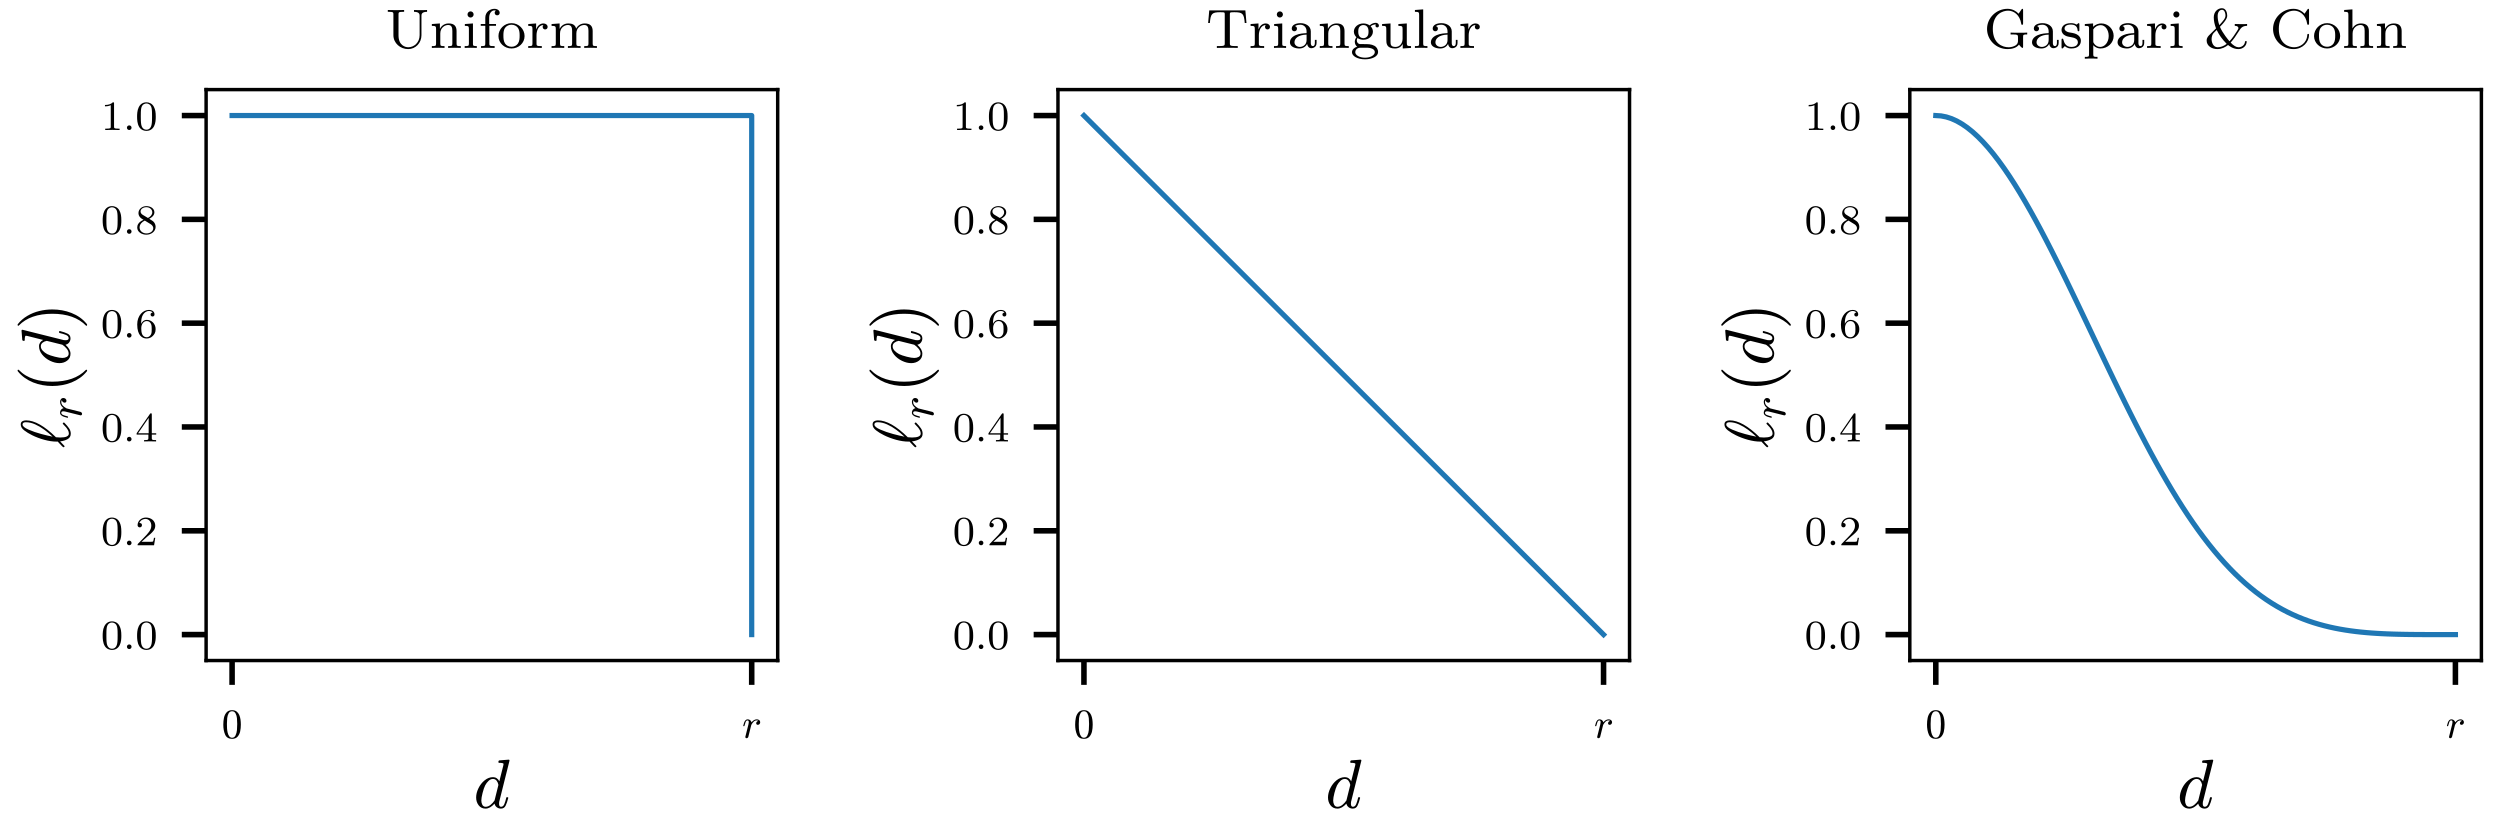 <?xml version="1.0" encoding="utf-8" standalone="no"?>
<!DOCTYPE svg PUBLIC "-//W3C//DTD SVG 1.1//EN"
  "http://www.w3.org/Graphics/SVG/1.1/DTD/svg11.dtd">
<!-- Created with matplotlib (https://matplotlib.org/) -->
<svg height="120pt" version="1.1" viewBox="0 0 360 120" width="360pt" xmlns="http://www.w3.org/2000/svg" xmlns:xlink="http://www.w3.org/1999/xlink">
 <defs>
  <style type="text/css">
*{stroke-linecap:butt;stroke-linejoin:round;}
  </style>
 </defs>
 <g id="figure_1">
  <g id="patch_1">
   <path d="M 0 120 
L 360 120 
L 360 0 
L 0 0 
z
" style="fill:#ffffff;"/>
  </g>
  <g id="axes_1">
   <g id="patch_2">
    <path d="M 29.68 95.12 
L 111.987 95.12 
L 111.987 12.902 
L 29.68 12.902 
z
" style="fill:#ffffff;"/>
   </g>
   <g id="matplotlib.axis_1">
    <g id="xtick_1">
     <g id="line2d_1">
      <defs>
       <path d="M 0 0 
L 0 3.5 
" id="m5b08bdf004" style="stroke:#000000;stroke-width:0.8;"/>
      </defs>
      <g>
       <use style="stroke:#000000;stroke-width:0.8;" x="33.421" xlink:href="#m5b08bdf004" y="95.12"/>
      </g>
     </g>
     <g id="text_1">
      <!-- $0$ -->
      <defs>
       <path d="M 25 -2.203 
Q 12.75 -2.203 8.328 7.875 
Q 3.906 17.969 3.906 31.891 
Q 3.906 40.578 5.484 48.234 
Q 7.078 55.906 11.781 61.25 
Q 16.5 66.609 25 66.609 
Q 31.594 66.609 35.781 63.375 
Q 39.984 60.156 42.188 55.047 
Q 44.391 49.953 45.188 44.109 
Q 46 38.281 46 31.891 
Q 46 23.297 44.406 15.797 
Q 42.828 8.297 38.188 3.047 
Q 33.547 -2.203 25 -2.203 
z
M 25 0.391 
Q 30.562 0.391 33.297 6.094 
Q 36.031 11.812 36.672 18.75 
Q 37.312 25.688 37.312 33.5 
Q 37.312 41.016 36.672 47.359 
Q 36.031 53.719 33.312 58.859 
Q 30.609 64.016 25 64.016 
Q 19.344 64.016 16.609 58.828 
Q 13.875 53.656 13.234 47.328 
Q 12.594 41.016 12.594 33.5 
Q 12.594 27.938 12.859 23 
Q 13.141 18.062 14.312 12.812 
Q 15.484 7.562 18.094 3.969 
Q 20.703 0.391 25 0.391 
z
" id="Cmr10-48"/>
      </defs>
      <g transform="translate(31.921 106.284)scale(0.06 -0.06)">
       <use transform="translate(0 0.391)" xlink:href="#Cmr10-48"/>
      </g>
     </g>
    </g>
    <g id="xtick_2">
     <g id="line2d_2">
      <g>
       <use style="stroke:#000000;stroke-width:0.8;" x="108.245" xlink:href="#m5b08bdf004" y="95.12"/>
      </g>
     </g>
     <g id="text_2">
      <!-- $r$ -->
      <defs>
       <path d="M 7.719 1.703 
Q 7.719 2.297 7.812 2.594 
L 15.281 32.422 
Q 16.016 35.203 16.016 37.312 
Q 16.016 41.609 13.094 41.609 
Q 9.969 41.609 8.453 37.859 
Q 6.938 34.125 5.516 28.422 
Q 5.516 28.125 5.219 27.953 
Q 4.938 27.781 4.688 27.781 
L 3.516 27.781 
Q 3.172 27.781 2.922 28.141 
Q 2.688 28.516 2.688 28.812 
Q 3.766 33.156 4.766 36.172 
Q 5.766 39.203 7.891 41.688 
Q 10.016 44.188 13.188 44.188 
Q 16.656 44.188 19.266 42.188 
Q 21.875 40.188 22.516 36.922 
Q 25.047 40.234 28.297 42.203 
Q 31.547 44.188 35.406 44.188 
Q 38.578 44.188 40.984 42.328 
Q 43.406 40.484 43.406 37.312 
Q 43.406 34.766 41.812 32.875 
Q 40.234 31 37.594 31 
Q 35.984 31 34.891 32 
Q 33.797 33.016 33.797 34.625 
Q 33.797 36.812 35.406 38.547 
Q 37.016 40.281 39.109 40.281 
Q 37.5 41.609 35.203 41.609 
Q 30.906 41.609 27.734 38.547 
Q 24.562 35.5 22.016 30.812 
L 14.891 2.203 
Q 14.547 0.828 13.344 -0.141 
Q 12.156 -1.125 10.688 -1.125 
Q 9.469 -1.125 8.594 -0.344 
Q 7.719 0.438 7.719 1.703 
z
" id="Cmmi10-114"/>
      </defs>
      <g transform="translate(106.865 106.284)scale(0.06 -0.06)">
       <use transform="translate(0 0.812)" xlink:href="#Cmmi10-114"/>
      </g>
     </g>
    </g>
    <g id="text_3">
     <!-- $d$ -->
     <defs>
      <path d="M 17.391 -1.125 
Q 11.078 -1.125 7.438 3.641 
Q 3.812 8.406 3.812 14.891 
Q 3.812 21.297 7.125 28.172 
Q 10.453 35.062 16.094 39.625 
Q 21.734 44.188 28.219 44.188 
Q 31.156 44.188 33.516 42.547 
Q 35.891 40.922 37.203 38.188 
L 42.828 60.5 
Q 43.219 62.203 43.312 63.188 
Q 43.312 64.797 36.812 64.797 
Q 35.797 64.797 35.797 66.109 
Q 35.844 66.359 36.016 66.984 
Q 36.188 67.625 36.453 67.969 
Q 36.719 68.312 37.203 68.312 
L 50.688 69.391 
Q 51.906 69.391 51.906 68.109 
L 37.5 10.594 
Q 36.812 8.938 36.812 5.812 
Q 36.812 1.516 39.703 1.516 
Q 42.828 1.516 44.453 5.484 
Q 46.094 9.469 47.219 14.703 
Q 47.406 15.281 48 15.281 
L 49.219 15.281 
Q 49.609 15.281 49.844 14.938 
Q 50.094 14.594 50.094 14.312 
Q 48.344 7.328 46.266 3.094 
Q 44.188 -1.125 39.5 -1.125 
Q 36.141 -1.125 33.547 0.844 
Q 30.953 2.828 30.328 6.109 
Q 23.875 -1.125 17.391 -1.125 
z
M 17.484 1.516 
Q 21.094 1.516 24.484 4.219 
Q 27.875 6.938 30.328 10.594 
Q 30.422 10.688 30.422 10.984 
L 35.891 33.016 
Q 35.297 36.531 33.297 39.062 
Q 31.297 41.609 27.984 41.609 
Q 24.609 41.609 21.703 38.844 
Q 18.797 36.078 16.797 32.328 
Q 14.844 28.328 13.062 21.344 
Q 11.281 14.359 11.281 10.5 
Q 11.281 7.031 12.766 4.266 
Q 14.266 1.516 17.484 1.516 
z
" id="Cmmi10-100"/>
     </defs>
     <g transform="translate(68.183 116.389)scale(0.1 -0.1)">
      <use transform="translate(0 0.609)" xlink:href="#Cmmi10-100"/>
     </g>
    </g>
   </g>
   <g id="matplotlib.axis_2">
    <g id="ytick_1">
     <g id="line2d_3">
      <defs>
       <path d="M 0 0 
L -3.5 0 
" id="md18656384a" style="stroke:#000000;stroke-width:0.8;"/>
      </defs>
      <g>
       <use style="stroke:#000000;stroke-width:0.8;" x="29.68" xlink:href="#md18656384a" y="91.383"/>
      </g>
     </g>
     <g id="text_4">
      <!-- 0.0 -->
      <defs>
       <path d="M 48.906 31.906 
C 48.906 42.594 47.797 49.094 44.5 55.5 
C 40.094 64.297 32 66.5 26.5 66.5 
C 13.906 66.5 9.297 57.094 7.906 54.297 
C 4.297 47 4.094 37.094 4.094 31.906 
C 4.094 25.297 4.406 15.203 9.203 7.203 
C 13.797 -0.203 21.203 -2.094 26.5 -2.094 
C 31.297 -2.094 39.906 -0.594 44.906 9.297 
C 48.594 16.5 48.906 25.406 48.906 31.906 
z
M 40 33.094 
C 40 27.203 40 18.203 38.797 12.594 
C 36.703 2.094 29.797 0.703 26.5 0.703 
C 23.094 0.703 16.203 2.297 14.094 12.797 
C 13 18.5 13 27.906 13 33.094 
C 13 40 13 47 14.094 52.5 
C 16.203 62.703 24 63.703 26.5 63.703 
C 29.906 63.703 36.797 62 38.797 52.906 
C 40 47.406 40 39.906 40 33.094 
z
" id="LMRoman8-Regular-48"/>
       <path d="M 20.297 5.5 
C 20.297 8.906 17.594 11.094 14.797 11.094 
C 11.406 11.094 9.203 8.406 9.203 5.594 
C 9.203 2.203 11.906 0 14.703 0 
C 18.094 0 20.297 2.703 20.297 5.5 
z
" id="LMRoman8-Regular-46"/>
      </defs>
      <g transform="translate(14.539 93.465)scale(0.06 -0.06)">
       <use xlink:href="#LMRoman8-Regular-48"/>
       <use x="53.1" xlink:href="#LMRoman8-Regular-46"/>
       <use x="82.6" xlink:href="#LMRoman8-Regular-48"/>
      </g>
     </g>
    </g>
    <g id="ytick_2">
     <g id="line2d_4">
      <g>
       <use style="stroke:#000000;stroke-width:0.8;" x="29.68" xlink:href="#md18656384a" y="76.434"/>
      </g>
     </g>
     <g id="text_5">
      <!-- 0.2 -->
      <defs>
       <path d="M 47.703 17.906 
L 44.594 17.906 
C 44.297 15.906 43.5 10.906 42.297 9 
C 41.703 8.203 34.094 8.203 32.5 8.203 
L 14.703 8.203 
L 28.203 20.406 
C 29.797 21.906 34 25.203 35.594 26.594 
C 41.797 32.297 47.703 37.797 47.703 46.906 
C 47.703 58.797 37.703 66.5 25.203 66.5 
C 13.203 66.5 5.297 57.406 5.297 48.5 
C 5.297 43.594 9.203 42.906 10.594 42.906 
C 12.703 42.906 15.797 44.406 15.797 48.203 
C 15.797 53.406 10.797 53.406 9.594 53.406 
C 12.5 60.703 19.203 63.203 24.094 63.203 
C 33.406 63.203 38.203 55.297 38.203 46.906 
C 38.203 36.5 30.906 28.906 19.094 16.797 
L 6.5 3.797 
C 5.297 2.703 5.297 2.5 5.297 0 
L 44.797 0 
z
" id="LMRoman8-Regular-50"/>
      </defs>
      <g transform="translate(14.539 78.516)scale(0.06 -0.06)">
       <use xlink:href="#LMRoman8-Regular-48"/>
       <use x="53.1" xlink:href="#LMRoman8-Regular-46"/>
       <use x="82.6" xlink:href="#LMRoman8-Regular-50"/>
      </g>
     </g>
    </g>
    <g id="ytick_3">
     <g id="line2d_5">
      <g>
       <use style="stroke:#000000;stroke-width:0.8;" x="29.68" xlink:href="#md18656384a" y="61.486"/>
      </g>
     </g>
     <g id="text_6">
      <!-- 0.4 -->
      <defs>
       <path d="M 50 16.406 
L 50 19.703 
L 39.406 19.703 
L 39.406 64.703 
C 39.406 66.703 39.406 67.5 37.297 67.5 
C 36 67.5 35.906 67.406 34.906 66 
L 3 19.703 
L 3 16.406 
L 31.203 16.406 
L 31.203 8.094 
C 31.203 4.406 30.906 3.297 23.203 3.297 
L 20.906 3.297 
L 20.906 0 
L 35.297 0.297 
L 49.703 0 
L 49.703 3.297 
L 47.406 3.297 
C 39.703 3.297 39.406 4.406 39.406 8.094 
L 39.406 16.406 
z
M 31.906 19.703 
L 6.5 19.703 
L 31.906 56.594 
z
" id="LMRoman8-Regular-52"/>
      </defs>
      <g transform="translate(14.539 63.568)scale(0.06 -0.06)">
       <use xlink:href="#LMRoman8-Regular-48"/>
       <use x="53.1" xlink:href="#LMRoman8-Regular-46"/>
       <use x="82.6" xlink:href="#LMRoman8-Regular-52"/>
      </g>
     </g>
    </g>
    <g id="ytick_4">
     <g id="line2d_6">
      <g>
       <use style="stroke:#000000;stroke-width:0.8;" x="29.68" xlink:href="#md18656384a" y="46.537"/>
      </g>
     </g>
     <g id="text_7">
      <!-- 0.6 -->
      <defs>
       <path d="M 48.594 20.297 
C 48.594 33.406 38.703 42.594 27.594 42.594 
C 20.406 42.594 16.094 38 13.797 33.094 
C 13.797 41.406 14.5 48.703 18.094 54.797 
C 21.094 59.797 26.203 63.906 32.5 63.906 
C 34.5 63.906 39.094 63.594 41.406 60.094 
C 36.906 59.906 36.5 56.5 36.5 55.406 
C 36.5 52.406 38.797 50.703 41.203 50.703 
C 43 50.703 45.906 51.797 45.906 55.594 
C 45.906 61.594 41.406 66.5 32.406 66.5 
C 18.5 66.5 4.406 53.297 4.406 31.703 
C 4.406 4.594 17 -2.094 26.703 -2.094 
C 31.5 -2.094 36.703 -0.797 41.203 3.5 
C 45.203 7.406 48.594 11.594 48.594 20.297 
z
M 39.203 20.406 
C 39.203 15.297 39.203 10.906 37.203 7.297 
C 34.594 2.703 31.094 0.906 26.703 0.906 
C 21.406 0.906 18.094 4.594 16.594 7.406 
C 14.297 11.906 14.094 18.703 14.094 22.5 
C 14.094 32.406 19.5 39.797 27.203 39.797 
C 32.203 39.797 35.203 37.203 37.094 33.703 
C 39.203 30 39.203 25.5 39.203 20.406 
z
" id="LMRoman8-Regular-54"/>
      </defs>
      <g transform="translate(14.539 48.619)scale(0.06 -0.06)">
       <use xlink:href="#LMRoman8-Regular-48"/>
       <use x="53.1" xlink:href="#LMRoman8-Regular-46"/>
       <use x="82.6" xlink:href="#LMRoman8-Regular-54"/>
      </g>
     </g>
    </g>
    <g id="ytick_5">
     <g id="line2d_7">
      <g>
       <use style="stroke:#000000;stroke-width:0.8;" x="29.68" xlink:href="#md18656384a" y="31.588"/>
      </g>
     </g>
     <g id="text_8">
      <!-- 0.8 -->
      <defs>
       <path d="M 48.594 16.797 
C 48.594 23.094 45.203 27.297 43.594 29 
C 41.906 30.594 41.797 30.703 33.203 36.094 
C 38.797 38.797 45.594 43.797 45.594 51.594 
C 45.594 61.094 35.906 66.5 26.594 66.5 
C 16 66.5 7.406 59.203 7.406 49.797 
C 7.406 46.094 8.703 42.703 11.203 39.797 
C 12.906 37.703 13.297 37.5 19.5 33.594 
C 7.094 28.094 4.406 20.797 4.406 15.203 
C 4.406 4.203 15.5 -2.094 26.406 -2.094 
C 38.703 -2.094 48.594 6.203 48.594 16.797 
z
M 40.594 51.594 
C 40.594 45.797 36.094 40.906 30.203 38 
L 17.703 45.5 
C 14.797 47.203 12.406 50.094 12.406 53.594 
C 12.406 59.906 19.297 63.906 26.406 63.906 
C 34.203 63.906 40.594 58.594 40.594 51.594 
z
M 42.906 13.406 
C 42.906 5.703 34.797 0.906 26.594 0.906 
C 17.703 0.906 10.094 7 10.094 15.203 
C 10.094 22.703 15.703 28.594 22.594 31.797 
L 36.094 23.5 
C 37.703 22.594 42.906 19.406 42.906 13.406 
z
" id="LMRoman8-Regular-56"/>
      </defs>
      <g transform="translate(14.539 33.67)scale(0.06 -0.06)">
       <use xlink:href="#LMRoman8-Regular-48"/>
       <use x="53.1" xlink:href="#LMRoman8-Regular-46"/>
       <use x="82.6" xlink:href="#LMRoman8-Regular-56"/>
      </g>
     </g>
    </g>
    <g id="ytick_6">
     <g id="line2d_8">
      <g>
       <use style="stroke:#000000;stroke-width:0.8;" x="29.68" xlink:href="#md18656384a" y="16.64"/>
      </g>
     </g>
     <g id="text_9">
      <!-- 1.0 -->
      <defs>
       <path d="M 44.703 0 
L 44.703 3.297 
L 41.203 3.297 
C 31.703 3.297 31.406 4.5 31.406 8.203 
L 31.406 63.703 
C 31.406 66.406 31.203 66.5 28.5 66.5 
C 24.406 62.5 19.094 60.094 9.594 60.094 
L 9.594 56.797 
C 12.297 56.797 17.703 56.797 23.5 59.5 
L 23.5 8.203 
C 23.5 4.5 23.203 3.297 13.703 3.297 
L 10.203 3.297 
L 10.203 0 
C 14.297 0.297 22.906 0.297 27.406 0.297 
C 31.906 0.297 40.594 0.297 44.703 0 
z
" id="LMRoman8-Regular-49"/>
      </defs>
      <g transform="translate(14.539 18.722)scale(0.06 -0.06)">
       <use xlink:href="#LMRoman8-Regular-49"/>
       <use x="53.1" xlink:href="#LMRoman8-Regular-46"/>
       <use x="82.6" xlink:href="#LMRoman8-Regular-48"/>
      </g>
     </g>
    </g>
    <g id="text_10">
     <!-- $\ell_r(d)$ -->
     <defs>
      <path d="M 2.391 7.422 
Q 1.953 7.422 1.469 7.953 
Q 0.984 8.5 0.984 8.984 
Q 0.984 9.812 9.281 17.391 
Q 9.281 17.828 9.25 18.109 
Q 9.234 18.406 9.188 18.703 
Q 9.188 23 9.859 27.469 
Q 10.547 31.938 11.734 36.375 
Q 12.938 40.828 14.734 45.656 
Q 16.547 50.484 18.406 54.109 
Q 21.625 60.688 25.438 65.594 
Q 29.25 70.516 33.891 70.516 
Q 37.062 70.516 38.422 68.328 
Q 39.797 66.156 39.797 62.891 
Q 39.797 44.578 15.484 19.828 
Q 15.094 15.531 15.094 13.719 
Q 15.094 1.219 20.797 1.219 
Q 23.25 1.219 25.656 2.516 
Q 28.078 3.812 29.812 5.328 
Q 31.547 6.844 34.625 9.812 
Q 34.812 10.016 35.203 10.016 
Q 35.75 10.016 36.234 9.422 
Q 36.719 8.844 36.719 8.297 
Q 36.719 7.953 36.281 7.625 
Q 31.844 3.266 28.266 0.875 
Q 24.703 -1.516 20.609 -1.516 
Q 15.328 -1.516 12.766 3.016 
Q 10.203 7.562 9.516 13.812 
Q 6.844 11.141 2.984 7.625 
Q 2.875 7.422 2.391 7.422 
z
M 16.312 24.609 
Q 21.625 30.281 26.266 36.531 
Q 30.906 42.781 34 49.688 
Q 37.109 56.594 37.109 63.188 
Q 37.109 67.922 33.797 67.922 
Q 30.219 67.922 26.5 59.391 
Q 22.797 50.875 20.156 40.969 
Q 17.531 31.062 16.312 24.609 
z
" id="Cmmi10-96"/>
      <path d="M 31 -24.812 
Q 25.438 -20.406 21.406 -14.719 
Q 17.391 -9.031 14.812 -2.578 
Q 12.25 3.859 10.984 10.891 
Q 9.719 17.922 9.719 25 
Q 9.719 32.172 10.984 39.203 
Q 12.25 46.234 14.859 52.734 
Q 17.484 59.234 21.531 64.891 
Q 25.594 70.562 31 74.812 
Q 31 75 31.5 75 
L 32.422 75 
Q 32.719 75 32.953 74.734 
Q 33.203 74.469 33.203 74.125 
Q 33.203 73.688 33.016 73.484 
Q 28.125 68.703 24.875 63.234 
Q 21.625 57.766 19.641 51.578 
Q 17.672 45.406 16.797 38.781 
Q 15.922 32.172 15.922 25 
Q 15.922 -6.781 32.906 -23.297 
Q 33.203 -23.578 33.203 -24.125 
Q 33.203 -24.359 32.938 -24.672 
Q 32.672 -25 32.422 -25 
L 31.5 -25 
Q 31 -25 31 -24.812 
z
" id="Cmr10-40"/>
      <path d="M 6.5 -25 
Q 5.609 -25 5.609 -24.125 
Q 5.609 -23.688 5.812 -23.484 
Q 22.906 -6.781 22.906 25 
Q 22.906 56.781 6 73.297 
Q 5.609 73.531 5.609 74.125 
Q 5.609 74.469 5.875 74.734 
Q 6.156 75 6.5 75 
L 7.422 75 
Q 7.719 75 7.906 74.812 
Q 15.094 69.141 19.875 61.031 
Q 24.656 52.938 26.875 43.75 
Q 29.109 34.578 29.109 25 
Q 29.109 17.922 27.906 11.062 
Q 26.703 4.203 24.094 -2.453 
Q 21.484 -9.125 17.484 -14.766 
Q 13.484 -20.406 7.906 -24.812 
Q 7.719 -25 7.422 -25 
z
" id="Cmr10-41"/>
     </defs>
     <g transform="translate(10.039 64.511)rotate(-90)scale(0.1 -0.1)">
      <use xlink:href="#Cmmi10-96"/>
      <use transform="translate(41.602 -17.006)scale(0.7)" xlink:href="#Cmmi10-114"/>
      <use transform="translate(79.561 0)" xlink:href="#Cmr10-40"/>
      <use transform="translate(118.379 0)" xlink:href="#Cmmi10-100"/>
      <use transform="translate(170.381 0)" xlink:href="#Cmr10-41"/>
     </g>
    </g>
   </g>
   <g id="line2d_9">
    <path clip-path="url(#pd13a86e513)" d="M 33.421 16.64 
L 108.245 16.64 
L 108.245 91.383 
" style="fill:none;stroke:#1f77b4;stroke-linecap:square;stroke-width:0.75;"/>
   </g>
   <g id="patch_3">
    <path d="M 29.68 95.12 
L 29.68 12.902 
" style="fill:none;stroke:#000000;stroke-linecap:square;stroke-linejoin:miter;stroke-width:0.5;"/>
   </g>
   <g id="patch_4">
    <path d="M 111.987 95.12 
L 111.987 12.902 
" style="fill:none;stroke:#000000;stroke-linecap:square;stroke-linejoin:miter;stroke-width:0.5;"/>
   </g>
   <g id="patch_5">
    <path d="M 29.68 95.12 
L 111.987 95.12 
" style="fill:none;stroke:#000000;stroke-linecap:square;stroke-linejoin:miter;stroke-width:0.5;"/>
   </g>
   <g id="patch_6">
    <path d="M 29.68 12.902 
L 111.987 12.902 
" style="fill:none;stroke:#000000;stroke-linecap:square;stroke-linejoin:miter;stroke-width:0.5;"/>
   </g>
   <g id="text_11">
    <!-- Uniform -->
    <defs>
     <path d="M 75.094 65 
L 75.094 68.297 
C 70.594 68 66.094 68 63.406 68 
C 60.5 68 56.094 68 51.594 68.297 
L 51.594 65 
C 61.703 65 61.703 60.203 61.703 57.594 
L 61.703 23.094 
C 61.703 9.5 51.5 1.203 41.297 1.203 
C 35.906 1.203 23.703 4.297 23.703 22.594 
L 23.703 60.203 
C 23.703 63.906 23.906 65 31.594 65 
L 33.797 65 
L 33.797 68.297 
L 19.094 68 
L 4.406 68.297 
L 4.406 65 
L 6.594 65 
C 14.297 65 14.5 63.906 14.5 60.203 
L 14.5 22.906 
C 14.5 8.594 26.906 -2.094 41.094 -2.094 
C 54.5 -2.094 65 9.094 65 22.797 
L 65 57.594 
C 65 60.203 65 65 75.094 65 
z
" id="LMRoman8-Regular-85"/>
     <path d="M 56.203 0 
L 56.203 3.297 
C 49.797 3.297 48.594 3.297 48.594 7.797 
L 48.594 30.297 
C 48.594 38.703 44.797 44.094 34.297 44.094 
C 24.406 44.094 19.906 36.906 18.703 34.5 
L 18.594 34.5 
L 18.594 44.094 
L 4.094 43 
L 4.094 39.703 
C 10.906 39.703 11.703 39 11.703 34.094 
L 11.703 7.797 
C 11.703 3.297 10.5 3.297 4.094 3.297 
L 4.094 0 
C 8.406 0.297 12.797 0.297 15.5 0.297 
C 18.406 0.297 22.594 0.297 26.906 0 
L 26.906 3.297 
C 20.5 3.297 19.297 3.297 19.297 7.797 
L 19.297 25.906 
C 19.297 36.406 27.297 41.297 33.406 41.297 
C 39.5 41.297 41 37 41 30.703 
L 41 7.797 
C 41 3.297 39.797 3.297 33.406 3.297 
L 33.406 0 
C 37.703 0.297 42.094 0.297 44.797 0.297 
C 47.703 0.297 51.906 0.297 56.203 0 
z
" id="LMRoman8-Regular-110"/>
     <path d="M 26 0 
L 26 3.297 
C 19.5 3.297 19.094 3.797 19.094 7.703 
L 19.094 44.094 
L 4.5 43 
L 4.5 39.703 
C 10.906 39.703 11.797 39.094 11.797 34.203 
L 11.797 7.797 
C 11.797 3.297 10.594 3.297 4.203 3.297 
L 4.203 0 
C 8.094 0.297 13.703 0.297 15.203 0.297 
C 16.5 0.297 22.5 0.297 26 0 
z
M 20.297 60.203 
C 20.297 63.5 17.703 65.797 14.797 65.797 
C 11.906 65.797 9.297 63.5 9.297 60.203 
C 9.297 57.297 11.594 54.703 14.797 54.703 
C 17.906 54.703 20.297 57.297 20.297 60.203 
z
" id="LMRoman8-Regular-105"/>
     <path d="M 37.703 63.203 
C 37.703 67.5 33.5 70.406 28.203 70.406 
C 20.703 70.406 11.797 65 11.797 54.297 
L 11.797 43.094 
L 3.594 43.094 
L 3.594 39.797 
L 11.797 39.797 
L 11.797 7.797 
C 11.797 3.297 10.594 3.297 4.203 3.297 
L 4.203 0 
C 8.094 0.297 13.594 0.297 16 0.297 
C 21.906 0.297 22.094 0.297 28.594 0 
L 28.594 3.297 
L 26.594 3.297 
C 19.297 3.297 19.094 4.406 19.094 8 
L 19.094 39.797 
L 31.094 39.797 
L 31.094 43.094 
L 18.797 43.094 
L 18.797 54.406 
C 18.797 63.094 23.703 67.594 28.094 67.594 
C 29.703 67.594 30.594 67.203 31 67.094 
C 29.203 66.203 28.703 64.5 28.703 63.203 
C 28.703 60.594 30.594 58.703 33.203 58.703 
C 35.906 58.703 37.703 60.594 37.703 63.203 
z
" id="LMRoman8-Regular-102"/>
     <path d="M 50 21.297 
C 50 33.797 39.703 44.594 26.5 44.594 
C 13.297 44.594 3 33.797 3 21.297 
C 3 8.797 13.703 -1 26.5 -1 
C 39.406 -1 50 8.797 50 21.297 
z
M 41.094 22.203 
C 41.094 17.594 40.906 12.094 38.094 7.906 
C 35.406 3.906 30.906 2.094 26.5 2.094 
C 21.094 2.094 16.906 4.703 14.703 8.203 
C 12.203 12.297 11.906 17.203 11.906 22.203 
C 11.906 26 11.906 32 15 36.297 
C 17.594 39.797 21.797 41.797 26.5 41.797 
C 31.703 41.797 36 39.297 38.297 35.797 
C 41 31.594 41.094 26.203 41.094 22.203 
z
" id="LMRoman8-Regular-111"/>
     <path d="M 38.406 37.797 
C 38.406 41.297 35.203 44.094 30.797 44.094 
C 24.297 44.094 19.906 39.203 17.797 33.594 
L 17.703 33.594 
L 17.703 44.094 
L 3.5 43 
L 3.5 39.703 
C 10.297 39.703 11.094 39 11.094 34.094 
L 11.094 7.797 
C 11.094 3.297 9.906 3.297 3.5 3.297 
L 3.5 0 
C 7.406 0.297 12.906 0.297 15.297 0.297 
C 21.203 0.297 21.406 0.297 27.906 0 
L 27.906 3.297 
L 25.906 3.297 
C 18.594 3.297 18.406 4.406 18.406 8 
L 18.406 22.797 
C 18.406 30.297 21.5 41.094 31.094 41.297 
C 30.5 40.906 29.5 40.094 29.5 37.797 
C 29.5 34.703 31.906 33.297 33.906 33.297 
C 36.297 33.297 38.406 34.906 38.406 37.797 
z
" id="LMRoman8-Regular-114"/>
     <path d="M 85.703 0 
L 85.703 3.297 
C 79.297 3.297 78.094 3.297 78.094 7.797 
L 78.094 30.297 
C 78.094 38.406 74.594 44.094 63.703 44.094 
C 54.5 44.094 49.906 37.797 48.297 34.906 
C 46.5 42.094 40.797 44.094 34.297 44.094 
C 24.594 44.094 20 37.203 18.703 34.5 
L 18.594 34.5 
L 18.594 44.094 
L 4.094 43 
L 4.094 39.703 
C 10.906 39.703 11.703 39 11.703 34.094 
L 11.703 7.797 
C 11.703 3.297 10.5 3.297 4.094 3.297 
L 4.094 0 
C 8.406 0.297 12.797 0.297 15.5 0.297 
C 18.406 0.297 22.594 0.297 26.906 0 
L 26.906 3.297 
C 20.5 3.297 19.297 3.297 19.297 7.797 
L 19.297 25.906 
C 19.297 36.406 27.203 41.297 33.5 41.297 
C 40 41.297 41.094 36.203 41.094 30.703 
L 41.094 7.797 
C 41.094 3.297 39.906 3.297 33.5 3.297 
L 33.5 0 
C 37.797 0.297 42.203 0.297 44.906 0.297 
C 47.797 0.297 52 0.297 56.297 0 
L 56.297 3.297 
C 49.906 3.297 48.703 3.297 48.703 7.797 
L 48.703 25.906 
C 48.703 36.406 56.594 41.297 62.906 41.297 
C 69.406 41.297 70.5 36.203 70.5 30.703 
L 70.5 7.797 
C 70.5 3.297 69.297 3.297 62.906 3.297 
L 62.906 0 
C 67.203 0.297 71.594 0.297 74.297 0.297 
C 77.203 0.297 81.406 0.297 85.703 0 
z
" id="LMRoman8-Regular-109"/>
    </defs>
    <g transform="translate(55.49 6.902)scale(0.08 -0.08)">
     <use xlink:href="#LMRoman8-Regular-85"/>
     <use x="79.6" xlink:href="#LMRoman8-Regular-110"/>
     <use x="138.6" xlink:href="#LMRoman8-Regular-105"/>
     <use x="168.1" xlink:href="#LMRoman8-Regular-102"/>
     <use x="200.6" xlink:href="#LMRoman8-Regular-111"/>
     <use x="253.7" xlink:href="#LMRoman8-Regular-114"/>
     <use x="295.1" xlink:href="#LMRoman8-Regular-109"/>
    </g>
   </g>
  </g>
  <g id="axes_2">
   <g id="patch_7">
    <path d="M 152.347 95.12 
L 234.653 95.12 
L 234.653 12.902 
L 152.347 12.902 
z
" style="fill:#ffffff;"/>
   </g>
   <g id="matplotlib.axis_3">
    <g id="xtick_3">
     <g id="line2d_10">
      <g>
       <use style="stroke:#000000;stroke-width:0.8;" x="156.088" xlink:href="#m5b08bdf004" y="95.12"/>
      </g>
     </g>
     <g id="text_12">
      <!-- $0$ -->
      <g transform="translate(154.588 106.284)scale(0.06 -0.06)">
       <use transform="translate(0 0.391)" xlink:href="#Cmr10-48"/>
      </g>
     </g>
    </g>
    <g id="xtick_4">
     <g id="line2d_11">
      <g>
       <use style="stroke:#000000;stroke-width:0.8;" x="230.912" xlink:href="#m5b08bdf004" y="95.12"/>
      </g>
     </g>
     <g id="text_13">
      <!-- $r$ -->
      <g transform="translate(229.532 106.284)scale(0.06 -0.06)">
       <use transform="translate(0 0.812)" xlink:href="#Cmmi10-114"/>
      </g>
     </g>
    </g>
    <g id="text_14">
     <!-- $d$ -->
     <g transform="translate(190.85 116.389)scale(0.1 -0.1)">
      <use transform="translate(0 0.609)" xlink:href="#Cmmi10-100"/>
     </g>
    </g>
   </g>
   <g id="matplotlib.axis_4">
    <g id="ytick_7">
     <g id="line2d_12">
      <g>
       <use style="stroke:#000000;stroke-width:0.8;" x="152.347" xlink:href="#md18656384a" y="91.383"/>
      </g>
     </g>
     <g id="text_15">
      <!-- 0.0 -->
      <g transform="translate(137.205 93.465)scale(0.06 -0.06)">
       <use xlink:href="#LMRoman8-Regular-48"/>
       <use x="53.1" xlink:href="#LMRoman8-Regular-46"/>
       <use x="82.6" xlink:href="#LMRoman8-Regular-48"/>
      </g>
     </g>
    </g>
    <g id="ytick_8">
     <g id="line2d_13">
      <g>
       <use style="stroke:#000000;stroke-width:0.8;" x="152.347" xlink:href="#md18656384a" y="76.434"/>
      </g>
     </g>
     <g id="text_16">
      <!-- 0.2 -->
      <g transform="translate(137.205 78.516)scale(0.06 -0.06)">
       <use xlink:href="#LMRoman8-Regular-48"/>
       <use x="53.1" xlink:href="#LMRoman8-Regular-46"/>
       <use x="82.6" xlink:href="#LMRoman8-Regular-50"/>
      </g>
     </g>
    </g>
    <g id="ytick_9">
     <g id="line2d_14">
      <g>
       <use style="stroke:#000000;stroke-width:0.8;" x="152.347" xlink:href="#md18656384a" y="61.486"/>
      </g>
     </g>
     <g id="text_17">
      <!-- 0.4 -->
      <g transform="translate(137.205 63.568)scale(0.06 -0.06)">
       <use xlink:href="#LMRoman8-Regular-48"/>
       <use x="53.1" xlink:href="#LMRoman8-Regular-46"/>
       <use x="82.6" xlink:href="#LMRoman8-Regular-52"/>
      </g>
     </g>
    </g>
    <g id="ytick_10">
     <g id="line2d_15">
      <g>
       <use style="stroke:#000000;stroke-width:0.8;" x="152.347" xlink:href="#md18656384a" y="46.537"/>
      </g>
     </g>
     <g id="text_18">
      <!-- 0.6 -->
      <g transform="translate(137.205 48.619)scale(0.06 -0.06)">
       <use xlink:href="#LMRoman8-Regular-48"/>
       <use x="53.1" xlink:href="#LMRoman8-Regular-46"/>
       <use x="82.6" xlink:href="#LMRoman8-Regular-54"/>
      </g>
     </g>
    </g>
    <g id="ytick_11">
     <g id="line2d_16">
      <g>
       <use style="stroke:#000000;stroke-width:0.8;" x="152.347" xlink:href="#md18656384a" y="31.588"/>
      </g>
     </g>
     <g id="text_19">
      <!-- 0.8 -->
      <g transform="translate(137.205 33.67)scale(0.06 -0.06)">
       <use xlink:href="#LMRoman8-Regular-48"/>
       <use x="53.1" xlink:href="#LMRoman8-Regular-46"/>
       <use x="82.6" xlink:href="#LMRoman8-Regular-56"/>
      </g>
     </g>
    </g>
    <g id="ytick_12">
     <g id="line2d_17">
      <g>
       <use style="stroke:#000000;stroke-width:0.8;" x="152.347" xlink:href="#md18656384a" y="16.64"/>
      </g>
     </g>
     <g id="text_20">
      <!-- 1.0 -->
      <g transform="translate(137.205 18.722)scale(0.06 -0.06)">
       <use xlink:href="#LMRoman8-Regular-49"/>
       <use x="53.1" xlink:href="#LMRoman8-Regular-46"/>
       <use x="82.6" xlink:href="#LMRoman8-Regular-48"/>
      </g>
     </g>
    </g>
    <g id="text_21">
     <!-- $\ell_r(d)$ -->
     <g transform="translate(132.705 64.511)rotate(-90)scale(0.1 -0.1)">
      <use xlink:href="#Cmmi10-96"/>
      <use transform="translate(41.602 -17.006)scale(0.7)" xlink:href="#Cmmi10-114"/>
      <use transform="translate(79.561 0)" xlink:href="#Cmr10-40"/>
      <use transform="translate(118.379 0)" xlink:href="#Cmmi10-100"/>
      <use transform="translate(170.381 0)" xlink:href="#Cmr10-41"/>
     </g>
    </g>
   </g>
   <g id="line2d_18">
    <path clip-path="url(#p6babff0fe0)" d="M 156.088 16.64 
L 156.844 17.395 
L 157.599 18.15 
L 158.355 18.905 
L 159.111 19.66 
L 159.867 20.415 
L 160.623 21.17 
L 161.378 21.925 
L 162.134 22.68 
L 162.89 23.434 
L 163.646 24.189 
L 164.402 24.944 
L 165.157 25.699 
L 165.913 26.454 
L 166.669 27.209 
L 167.425 27.964 
L 168.181 28.719 
L 168.936 29.474 
L 169.692 30.229 
L 170.448 30.984 
L 171.204 31.739 
L 171.96 32.494 
L 172.715 33.249 
L 173.471 34.004 
L 174.227 34.759 
L 174.983 35.514 
L 175.739 36.269 
L 176.494 37.024 
L 177.25 37.779 
L 178.006 38.534 
L 178.762 39.289 
L 179.518 40.044 
L 180.273 40.799 
L 181.029 41.554 
L 181.785 42.309 
L 182.541 43.064 
L 183.297 43.819 
L 184.052 44.574 
L 184.808 45.329 
L 185.564 46.084 
L 186.32 46.839 
L 187.076 47.594 
L 187.831 48.349 
L 188.587 49.104 
L 189.343 49.859 
L 190.099 50.614 
L 190.855 51.369 
L 191.61 52.124 
L 192.366 52.879 
L 193.122 53.634 
L 193.878 54.389 
L 194.634 55.144 
L 195.39 55.899 
L 196.145 56.654 
L 196.901 57.409 
L 197.657 58.164 
L 198.413 58.919 
L 199.169 59.674 
L 199.924 60.429 
L 200.68 61.184 
L 201.436 61.939 
L 202.192 62.694 
L 202.948 63.449 
L 203.703 64.204 
L 204.459 64.958 
L 205.215 65.713 
L 205.971 66.468 
L 206.727 67.223 
L 207.482 67.978 
L 208.238 68.733 
L 208.994 69.488 
L 209.75 70.243 
L 210.506 70.998 
L 211.261 71.753 
L 212.017 72.508 
L 212.773 73.263 
L 213.529 74.018 
L 214.285 74.773 
L 215.04 75.528 
L 215.796 76.283 
L 216.552 77.038 
L 217.308 77.793 
L 218.064 78.548 
L 218.819 79.303 
L 219.575 80.058 
L 220.331 80.813 
L 221.087 81.568 
L 221.843 82.323 
L 222.598 83.078 
L 223.354 83.833 
L 224.11 84.588 
L 224.866 85.343 
L 225.622 86.098 
L 226.377 86.853 
L 227.133 87.608 
L 227.889 88.363 
L 228.645 89.118 
L 229.401 89.873 
L 230.156 90.628 
L 230.912 91.383 
" style="fill:none;stroke:#1f77b4;stroke-linecap:square;stroke-width:0.75;"/>
   </g>
   <g id="patch_8">
    <path d="M 152.347 95.12 
L 152.347 12.902 
" style="fill:none;stroke:#000000;stroke-linecap:square;stroke-linejoin:miter;stroke-width:0.5;"/>
   </g>
   <g id="patch_9">
    <path d="M 234.653 95.12 
L 234.653 12.902 
" style="fill:none;stroke:#000000;stroke-linecap:square;stroke-linejoin:miter;stroke-width:0.5;"/>
   </g>
   <g id="patch_10">
    <path d="M 152.347 95.12 
L 234.653 95.12 
" style="fill:none;stroke:#000000;stroke-linecap:square;stroke-linejoin:miter;stroke-width:0.5;"/>
   </g>
   <g id="patch_11">
    <path d="M 152.347 12.902 
L 234.653 12.902 
" style="fill:none;stroke:#000000;stroke-linecap:square;stroke-linejoin:miter;stroke-width:0.5;"/>
   </g>
   <g id="text_22">
    <!-- Triangular -->
    <defs>
     <path d="M 72.797 44.906 
L 70.797 67.594 
L 5.797 67.594 
L 3.797 44.906 
L 6.906 44.906 
C 8.297 61.797 10.594 64.297 25.906 64.297 
C 27.797 64.297 30.906 64.297 31.703 64.094 
C 33.594 63.703 33.703 62.703 33.703 60.203 
L 33.703 8.203 
C 33.703 4.703 33.703 3.297 23.297 3.297 
L 19.5 3.297 
L 19.5 0 
C 23.203 0.297 34 0.297 38.297 0.297 
C 42.594 0.297 53.406 0.297 57.094 0 
L 57.094 3.297 
L 53.297 3.297 
C 42.906 3.297 42.906 4.703 42.906 8.203 
L 42.906 60.203 
C 42.906 62.5 42.906 63.703 45 64.094 
C 45.906 64.297 48.797 64.297 50.703 64.297 
C 66 64.297 68.297 61.797 69.703 44.906 
z
" id="LMRoman8-Regular-84"/>
     <path d="M 51.406 9 
L 51.406 14.5 
L 48.297 14.5 
L 48.297 9 
C 48.297 4.906 46.797 3.297 44.703 3.297 
C 41 3.297 41 7.906 41 9 
L 41 29.797 
C 41 39.594 31.5 44.594 22.406 44.594 
C 14.094 44.594 6.703 41.406 6.703 34.797 
C 6.703 31.797 8.797 30 11.406 30 
C 14.203 30 16.094 32 16.094 34.703 
C 16.094 37.094 14.594 38.797 12.406 39.297 
C 16.094 41.797 21.5 41.797 22.203 41.797 
C 27.797 41.797 33.406 37.906 33.406 29.703 
L 33.406 26.594 
C 27.594 26.297 20.906 26 13.906 23.094 
C 5.094 19.297 3.406 13.5 3.406 10.203 
C 3.406 1.594 13.5 -1 20.406 -1 
C 27.703 -1 32.203 3.094 34.406 7.094 
C 34.906 3.297 37.5 -0.5 41.906 -0.5 
C 42.906 -0.5 51.406 -0.094 51.406 9 
z
M 33.406 14.094 
C 33.406 4.406 25.203 1.797 21.203 1.797 
C 16 1.797 11.594 5.297 11.594 10.094 
C 11.594 16.703 17.797 23.5 33.406 24 
z
" id="LMRoman8-Regular-97"/>
     <path d="M 51.5 40.094 
C 51.5 41.797 50.203 45.203 45.797 45.203 
C 44.094 45.203 39.297 44.797 34.703 40.594 
C 32.203 42.406 28.297 44.094 23.594 44.094 
C 13.703 44.094 6.406 37.203 6.406 29.406 
C 6.406 24.703 9 21.203 11.094 19.203 
C 8.906 16.703 8.094 13.5 8.094 11.094 
C 8.094 7 10.094 3.906 12.297 2.203 
C 7.094 0.797 3 -3.094 3 -7.703 
C 3 -14.906 13.297 -20.5 26.5 -20.5 
C 39 -20.5 50 -15.406 50 -7.5 
C 50 -2.094 46.797 2.094 43.5 3.797 
C 37.594 6.906 32.703 6.906 22.906 6.906 
L 17.297 6.906 
C 14.203 7.203 11.703 9.906 11.703 13.5 
C 11.703 15.906 12.297 16.797 13 17.703 
C 17.203 15.203 21.094 14.703 23.5 14.703 
C 33.406 14.703 40.703 21.594 40.703 29.406 
C 40.703 33.203 39 36.406 36.594 39 
C 38 40.203 41.297 42.297 46.203 42.406 
C 45.797 42.094 45.297 41.594 45.297 40 
C 45.297 38.203 46.594 36.906 48.406 36.906 
C 49.797 36.906 51.5 37.797 51.5 40.094 
z
M 32.797 29.406 
C 32.797 25.703 32.297 23.094 30.797 21.094 
C 28.594 18.297 25.406 17.594 23.594 17.594 
C 14.297 17.594 14.297 27.203 14.297 29.406 
C 14.297 33.094 14.797 35.703 16.297 37.703 
C 18 40 20.797 41.203 23.5 41.203 
C 32.797 41.203 32.797 31.594 32.797 29.406 
z
M 44.094 -7.594 
C 44.094 -13 36.406 -17.594 26.5 -17.594 
C 16.5 -17.594 8.906 -13 8.906 -7.594 
C 8.906 -5.5 10.5 0.406 18.703 0.406 
L 28.297 0.406 
C 31 0.406 44.094 0.406 44.094 -7.594 
z
" id="LMRoman8-Regular-103"/>
     <path d="M 56.203 0 
L 56.203 3.297 
C 49.406 3.297 48.594 4 48.594 8.906 
L 48.594 44.094 
L 33.406 43 
L 33.406 39.703 
C 40.203 39.703 41 39 41 34.094 
L 41 16.703 
C 41 8.094 35.797 1.797 28.297 1.797 
C 19.703 1.797 19.297 6.094 19.297 11.094 
L 19.297 44.094 
L 4.094 43 
L 4.094 39.703 
C 11.703 39.703 11.703 39.406 11.703 30.5 
L 11.703 15.5 
C 11.703 8.297 11.703 -1 27.703 -1 
C 37.094 -1 40.703 6.203 41.203 7.094 
L 41.297 7.094 
L 41.297 -1 
z
" id="LMRoman8-Regular-117"/>
     <path d="M 26.703 0 
L 26.703 3.297 
C 20.297 3.297 19.094 3.297 19.094 7.797 
L 19.094 69.406 
L 4.203 68.297 
L 4.203 65 
C 11 65 11.797 64.297 11.797 59.406 
L 11.797 7.797 
C 11.797 3.297 10.594 3.297 4.203 3.297 
L 4.203 0 
C 8.094 0.297 13.703 0.297 15.406 0.297 
C 17.406 0.297 22.797 0.297 26.703 0 
z
" id="LMRoman8-Regular-108"/>
    </defs>
    <g transform="translate(173.668 6.902)scale(0.08 -0.08)">
     <use xlink:href="#LMRoman8-Regular-84"/>
     <use x="76.7" xlink:href="#LMRoman8-Regular-114"/>
     <use x="118.1" xlink:href="#LMRoman8-Regular-105"/>
     <use x="147.6" xlink:href="#LMRoman8-Regular-97"/>
     <use x="200.7" xlink:href="#LMRoman8-Regular-110"/>
     <use x="259.7" xlink:href="#LMRoman8-Regular-103"/>
     <use x="312.8" xlink:href="#LMRoman8-Regular-117"/>
     <use x="371.8" xlink:href="#LMRoman8-Regular-108"/>
     <use x="401.3" xlink:href="#LMRoman8-Regular-97"/>
     <use x="454.4" xlink:href="#LMRoman8-Regular-114"/>
    </g>
   </g>
  </g>
  <g id="axes_3">
   <g id="patch_12">
    <path d="M 275.013 95.12 
L 357.32 95.12 
L 357.32 12.902 
L 275.013 12.902 
z
" style="fill:#ffffff;"/>
   </g>
   <g id="matplotlib.axis_5">
    <g id="xtick_5">
     <g id="line2d_19">
      <g>
       <use style="stroke:#000000;stroke-width:0.8;" x="278.755" xlink:href="#m5b08bdf004" y="95.12"/>
      </g>
     </g>
     <g id="text_23">
      <!-- $0$ -->
      <g transform="translate(277.255 106.284)scale(0.06 -0.06)">
       <use transform="translate(0 0.391)" xlink:href="#Cmr10-48"/>
      </g>
     </g>
    </g>
    <g id="xtick_6">
     <g id="line2d_20">
      <g>
       <use style="stroke:#000000;stroke-width:0.8;" x="353.579" xlink:href="#m5b08bdf004" y="95.12"/>
      </g>
     </g>
     <g id="text_24">
      <!-- $r$ -->
      <g transform="translate(352.199 106.284)scale(0.06 -0.06)">
       <use transform="translate(0 0.812)" xlink:href="#Cmmi10-114"/>
      </g>
     </g>
    </g>
    <g id="text_25">
     <!-- $d$ -->
     <g transform="translate(313.517 116.389)scale(0.1 -0.1)">
      <use transform="translate(0 0.609)" xlink:href="#Cmmi10-100"/>
     </g>
    </g>
   </g>
   <g id="matplotlib.axis_6">
    <g id="ytick_13">
     <g id="line2d_21">
      <g>
       <use style="stroke:#000000;stroke-width:0.8;" x="275.013" xlink:href="#md18656384a" y="91.383"/>
      </g>
     </g>
     <g id="text_26">
      <!-- 0.0 -->
      <g transform="translate(259.872 93.465)scale(0.06 -0.06)">
       <use xlink:href="#LMRoman8-Regular-48"/>
       <use x="53.1" xlink:href="#LMRoman8-Regular-46"/>
       <use x="82.6" xlink:href="#LMRoman8-Regular-48"/>
      </g>
     </g>
    </g>
    <g id="ytick_14">
     <g id="line2d_22">
      <g>
       <use style="stroke:#000000;stroke-width:0.8;" x="275.013" xlink:href="#md18656384a" y="76.434"/>
      </g>
     </g>
     <g id="text_27">
      <!-- 0.2 -->
      <g transform="translate(259.872 78.516)scale(0.06 -0.06)">
       <use xlink:href="#LMRoman8-Regular-48"/>
       <use x="53.1" xlink:href="#LMRoman8-Regular-46"/>
       <use x="82.6" xlink:href="#LMRoman8-Regular-50"/>
      </g>
     </g>
    </g>
    <g id="ytick_15">
     <g id="line2d_23">
      <g>
       <use style="stroke:#000000;stroke-width:0.8;" x="275.013" xlink:href="#md18656384a" y="61.486"/>
      </g>
     </g>
     <g id="text_28">
      <!-- 0.4 -->
      <g transform="translate(259.872 63.568)scale(0.06 -0.06)">
       <use xlink:href="#LMRoman8-Regular-48"/>
       <use x="53.1" xlink:href="#LMRoman8-Regular-46"/>
       <use x="82.6" xlink:href="#LMRoman8-Regular-52"/>
      </g>
     </g>
    </g>
    <g id="ytick_16">
     <g id="line2d_24">
      <g>
       <use style="stroke:#000000;stroke-width:0.8;" x="275.013" xlink:href="#md18656384a" y="46.537"/>
      </g>
     </g>
     <g id="text_29">
      <!-- 0.6 -->
      <g transform="translate(259.872 48.619)scale(0.06 -0.06)">
       <use xlink:href="#LMRoman8-Regular-48"/>
       <use x="53.1" xlink:href="#LMRoman8-Regular-46"/>
       <use x="82.6" xlink:href="#LMRoman8-Regular-54"/>
      </g>
     </g>
    </g>
    <g id="ytick_17">
     <g id="line2d_25">
      <g>
       <use style="stroke:#000000;stroke-width:0.8;" x="275.013" xlink:href="#md18656384a" y="31.588"/>
      </g>
     </g>
     <g id="text_30">
      <!-- 0.8 -->
      <g transform="translate(259.872 33.67)scale(0.06 -0.06)">
       <use xlink:href="#LMRoman8-Regular-48"/>
       <use x="53.1" xlink:href="#LMRoman8-Regular-46"/>
       <use x="82.6" xlink:href="#LMRoman8-Regular-56"/>
      </g>
     </g>
    </g>
    <g id="ytick_18">
     <g id="line2d_26">
      <g>
       <use style="stroke:#000000;stroke-width:0.8;" x="275.013" xlink:href="#md18656384a" y="16.64"/>
      </g>
     </g>
     <g id="text_31">
      <!-- 1.0 -->
      <g transform="translate(259.872 18.722)scale(0.06 -0.06)">
       <use xlink:href="#LMRoman8-Regular-49"/>
       <use x="53.1" xlink:href="#LMRoman8-Regular-46"/>
       <use x="82.6" xlink:href="#LMRoman8-Regular-48"/>
      </g>
     </g>
    </g>
    <g id="text_32">
     <!-- $\ell_r(d)$ -->
     <g transform="translate(255.372 64.511)rotate(-90)scale(0.1 -0.1)">
      <use xlink:href="#Cmmi10-96"/>
      <use transform="translate(41.602 -17.006)scale(0.7)" xlink:href="#Cmmi10-114"/>
      <use transform="translate(79.561 0)" xlink:href="#Cmr10-40"/>
      <use transform="translate(118.379 0)" xlink:href="#Cmmi10-100"/>
      <use transform="translate(170.381 0)" xlink:href="#Cmr10-41"/>
     </g>
    </g>
   </g>
   <g id="line2d_27">
    <path clip-path="url(#p5fb2faeb5c)" d="M 278.755 16.64 
L 279.51 16.69 
L 280.266 16.84 
L 281.022 17.086 
L 281.778 17.427 
L 282.534 17.859 
L 283.289 18.379 
L 284.045 18.985 
L 284.801 19.673 
L 285.557 20.44 
L 286.313 21.283 
L 287.068 22.198 
L 287.824 23.182 
L 288.58 24.231 
L 289.336 25.342 
L 290.092 26.511 
L 290.847 27.735 
L 291.603 29.01 
L 292.359 30.331 
L 293.115 31.696 
L 293.871 33.1 
L 294.626 34.54 
L 295.382 36.011 
L 296.138 37.511 
L 296.894 39.035 
L 297.65 40.579 
L 298.405 42.141 
L 299.161 43.716 
L 299.917 45.3 
L 300.673 46.89 
L 301.429 48.483 
L 302.184 50.075 
L 302.94 51.662 
L 303.696 53.242 
L 304.452 54.812 
L 305.208 56.367 
L 305.963 57.906 
L 306.719 59.425 
L 307.475 60.922 
L 308.231 62.393 
L 308.987 63.838 
L 309.742 65.252 
L 310.498 66.635 
L 311.254 67.983 
L 312.01 69.296 
L 312.766 70.572 
L 313.521 71.808 
L 314.277 73.004 
L 315.033 74.159 
L 315.789 75.271 
L 316.545 76.341 
L 317.3 77.367 
L 318.056 78.349 
L 318.812 79.288 
L 319.568 80.183 
L 320.324 81.035 
L 321.079 81.844 
L 321.835 82.611 
L 322.591 83.336 
L 323.347 84.02 
L 324.103 84.663 
L 324.858 85.268 
L 325.614 85.835 
L 326.37 86.365 
L 327.126 86.858 
L 327.882 87.317 
L 328.637 87.743 
L 329.393 88.137 
L 330.149 88.499 
L 330.905 88.832 
L 331.661 89.137 
L 332.416 89.415 
L 333.172 89.668 
L 333.928 89.896 
L 334.684 90.102 
L 335.44 90.287 
L 336.195 90.451 
L 336.951 90.597 
L 337.707 90.725 
L 338.463 90.838 
L 339.219 90.936 
L 339.974 91.02 
L 340.73 91.092 
L 341.486 91.153 
L 342.242 91.204 
L 342.998 91.246 
L 343.753 91.281 
L 344.509 91.308 
L 345.265 91.33 
L 346.021 91.346 
L 346.777 91.359 
L 347.532 91.368 
L 348.288 91.374 
L 349.044 91.378 
L 349.8 91.38 
L 350.556 91.382 
L 351.311 91.383 
L 352.067 91.383 
L 352.823 91.383 
L 353.579 91.383 
" style="fill:none;stroke:#1f77b4;stroke-linecap:square;stroke-width:0.75;"/>
   </g>
   <g id="patch_13">
    <path d="M 275.013 95.12 
L 275.013 12.902 
" style="fill:none;stroke:#000000;stroke-linecap:square;stroke-linejoin:miter;stroke-width:0.5;"/>
   </g>
   <g id="patch_14">
    <path d="M 357.32 95.12 
L 357.32 12.902 
" style="fill:none;stroke:#000000;stroke-linecap:square;stroke-linejoin:miter;stroke-width:0.5;"/>
   </g>
   <g id="patch_15">
    <path d="M 275.013 95.12 
L 357.32 95.12 
" style="fill:none;stroke:#000000;stroke-linecap:square;stroke-linejoin:miter;stroke-width:0.5;"/>
   </g>
   <g id="patch_16">
    <path d="M 275.013 12.902 
L 357.32 12.902 
" style="fill:none;stroke:#000000;stroke-linecap:square;stroke-linejoin:miter;stroke-width:0.5;"/>
   </g>
   <g id="text_33">
    <!-- Gaspari &amp; Cohn -->
    <defs>
     <path d="M 78.203 24.297 
L 78.203 27.594 
C 73.094 27.297 70.297 27.297 64.594 27.297 
C 60.297 27.297 52.203 27.297 48.297 27.594 
L 48.297 24.297 
L 51.797 24.297 
C 61.297 24.297 61.594 23.094 61.594 19.406 
L 61.594 13 
C 61.594 11 61.594 6.906 56.297 4 
C 51.297 1.203 45.703 1.203 44.5 1.203 
C 34.297 1.203 16.297 7.406 16.297 34.203 
C 16.297 61.297 34.594 67.094 43.797 67.094 
C 53.797 67.094 65 59.797 67.5 43.297 
C 67.594 42.297 67.703 41.703 69.094 41.703 
C 70.797 41.703 70.797 42.406 70.797 44.297 
L 70.797 67.797 
C 70.797 69.406 70.797 70.406 69.5 70.406 
C 68.797 70.406 68.703 70.297 67.797 69 
L 62.703 61.594 
C 58.406 66.203 51.797 70.406 42.797 70.406 
C 22.797 70.406 5.906 54.297 5.906 34.203 
C 5.906 14.297 22.297 -2.094 43.094 -2.094 
C 50.797 -2.094 59.406 0.203 63.406 6.094 
C 65.203 3.297 68.594 0 69.594 0 
C 70.797 0 70.797 1.094 70.797 2.594 
L 70.797 19.797 
C 70.797 23.797 71.203 24.297 78.203 24.297 
z
" id="LMRoman8-Regular-71"/>
     <path d="M 38.297 12.906 
C 38.297 17.703 35.406 24.703 23.5 26.906 
C 22.703 27.094 17.094 28.094 16.703 28.094 
C 13.594 28.797 8.906 30.906 8.906 34.906 
C 8.906 37.906 11.094 42.094 20.594 42.094 
C 31.797 42.094 32.297 33.906 32.5 31.094 
C 32.594 30.297 33.297 30 34 30 
C 35.594 30 35.594 30.703 35.594 32.594 
L 35.594 42 
C 35.594 43.594 35.594 44.594 34.297 44.594 
C 33.797 44.594 33.5 44.594 31.906 43 
C 31.703 42.906 30.797 42 30.5 42 
C 30.5 42 30.203 42 29.594 42.406 
C 28 43.5 25.094 44.594 20.594 44.594 
C 6.594 44.594 3.5 37 3.5 32.203 
C 3.5 27.203 7.203 24.297 7.5 24 
C 11.5 21 13.797 20.594 20.5 19.406 
C 25.203 18.5 32.906 17.094 32.906 10.297 
C 32.906 6.406 30.297 1.797 21.094 1.797 
C 11 1.797 8.094 9.594 6.797 14.906 
C 6.406 16.203 6.297 16.703 5.094 16.703 
C 3.5 16.703 3.5 15.906 3.5 14 
L 3.5 1.594 
C 3.5 0 3.5 -1 4.797 -1 
C 5.406 -1 5.5 -0.906 7.297 1 
C 7.797 1.5 8.906 2.797 9.406 3.297 
C 13.906 -0.797 18.594 -1 21.203 -1 
C 33.906 -1 38.297 6.297 38.297 12.906 
z
" id="LMRoman8-Regular-115"/>
     <path d="M 55.406 21.594 
C 55.406 34.094 45.297 44.094 33.203 44.094 
C 29.297 44.094 23.5 43.094 18.406 37.906 
L 18.406 44.094 
L 3.5 43 
L 3.5 39.703 
C 10.594 39.703 11.094 39.094 11.094 34.906 
L 11.094 -11.594 
C 11.094 -16.094 9.906 -16.094 3.5 -16.094 
L 3.5 -19.406 
C 7.797 -19.094 12.203 -19.094 14.906 -19.094 
C 17.797 -19.094 22 -19.094 26.297 -19.406 
L 26.297 -16.094 
C 19.906 -16.094 18.703 -16.094 18.703 -11.594 
L 18.703 4.906 
C 23.406 -0.203 28.5 -1 31.703 -1 
C 44.406 -1 55.406 8.797 55.406 21.594 
z
M 46.5 21.594 
C 46.5 10.094 39.297 1.797 31.203 1.797 
C 27.703 1.797 23.094 3.297 19.906 8.297 
C 18.703 10 18.703 10.094 18.703 12 
L 18.703 33.297 
C 21 37.297 26 41 32.297 41 
C 40 41 46.5 32.5 46.5 21.594 
z
" id="LMRoman8-Regular-112"/>
     <path id="LMRoman8-Regular-32"/>
     <path d="M 77.203 39.797 
L 77.203 43.094 
C 74.094 42.797 69.703 42.797 67 42.797 
C 62.5 42.797 61.094 42.797 55 43.094 
L 55 39.797 
C 59.906 39.797 61.594 37.703 61.594 35.594 
C 61.594 34.406 60.094 32.203 59.094 30.5 
C 55 24.203 50.797 17.594 45.5 12 
C 44 13.703 33 26.594 28.297 38 
C 41.406 51.297 41.406 55.906 41.406 58.297 
C 41.406 63.094 39.297 71.5 31.906 71.5 
C 25.094 71.5 17.203 65.797 17.203 55.094 
C 17.203 49.203 18.594 41.906 21.297 35.203 
L 10.906 24.906 
C 7.203 21.297 4.406 18.594 4.406 13.094 
C 4.406 4.094 13.203 -2.094 23.703 -2.094 
C 31.906 -2.094 38.703 1.797 42.906 5.297 
C 45.203 3.406 52.203 -2.094 61.594 -2.094 
C 69.297 -2.094 76.406 3.203 76.594 12.094 
L 73.5 12.094 
C 73.297 4.5 66.703 1.203 62 1.203 
C 57.594 1.203 53 3.906 47.594 9.594 
C 53.203 16 56.094 20.203 63.094 31.203 
C 65.797 35.5 68.5 39.703 77.203 39.797 
z
M 38.297 58.406 
C 38.297 53.203 34.5 49.094 27.203 41 
C 24.906 47.406 24.203 53.297 24.203 57.297 
C 24.203 66.406 29.297 68.703 32 68.703 
C 37.203 68.703 38.297 61.203 38.297 58.406 
z
M 40.5 7.297 
C 34.797 3 29.297 1.203 24.297 1.203 
C 16.094 1.203 13.297 10.094 13.297 15.797 
C 13.297 20.594 14.906 23.906 16 25.594 
C 16.703 26.594 16.797 26.703 22.5 32.297 
C 27.094 23 31.5 16.594 40.5 7.297 
z
" id="LMRoman8-Regular-38"/>
     <path d="M 70.703 23.406 
C 70.703 24.406 70.703 25.297 69.094 25.297 
C 68 25.297 67.703 24.797 67.594 23.797 
C 66.797 8.406 54.406 1.203 43.797 1.203 
C 35.297 1.203 16.297 6.406 16.297 34.203 
C 16.297 61.094 34.297 67.094 43.797 67.094 
C 53.203 67.094 64.797 60.406 67.406 43.203 
C 67.5 42.406 67.594 41.703 69 41.703 
C 70.703 41.703 70.703 42.406 70.703 44.297 
L 70.703 67.797 
C 70.703 69.406 70.703 70.406 69.406 70.406 
C 68.703 70.406 68.594 70.297 67.703 69 
L 62.594 61.594 
C 59 65.5 52.406 70.406 42.797 70.406 
C 22.703 70.406 5.906 54.297 5.906 34.203 
C 5.906 14 22.594 -2.094 42.906 -2.094 
C 59.703 -2.094 70.703 11.203 70.703 23.406 
z
" id="LMRoman8-Regular-67"/>
     <path d="M 56.203 0 
L 56.203 3.297 
C 49.797 3.297 48.594 3.297 48.594 7.797 
L 48.594 30.297 
C 48.594 38.703 44.797 44.094 34.297 44.094 
C 25.5 44.094 20.906 38.5 19.094 35.297 
L 19 35.297 
L 19 69.406 
L 4.094 68.297 
L 4.094 65 
C 10.906 65 11.703 64.297 11.703 59.406 
L 11.703 7.797 
C 11.703 3.297 10.5 3.297 4.094 3.297 
L 4.094 0 
C 8.406 0.297 12.797 0.297 15.5 0.297 
C 18.406 0.297 22.594 0.297 26.906 0 
L 26.906 3.297 
C 20.5 3.297 19.297 3.297 19.297 7.797 
L 19.297 25.906 
C 19.297 36.406 27.297 41.297 33.406 41.297 
C 39.5 41.297 41 37 41 30.703 
L 41 7.797 
C 41 3.297 39.797 3.297 33.406 3.297 
L 33.406 0 
C 37.703 0.297 42.094 0.297 44.797 0.297 
C 47.703 0.297 51.906 0.297 56.203 0 
z
" id="LMRoman8-Regular-104"/>
    </defs>
    <g transform="translate(285.662 6.902)scale(0.08 -0.08)">
     <use xlink:href="#LMRoman8-Regular-71"/>
     <use x="83.4" xlink:href="#LMRoman8-Regular-97"/>
     <use x="136.5" xlink:href="#LMRoman8-Regular-115"/>
     <use x="178.4" xlink:href="#LMRoman8-Regular-112"/>
     <use x="237.4" xlink:href="#LMRoman8-Regular-97"/>
     <use x="290.5" xlink:href="#LMRoman8-Regular-114"/>
     <use x="331.9" xlink:href="#LMRoman8-Regular-105"/>
     <use x="361.4" xlink:href="#LMRoman8-Regular-32"/>
     <use x="396.8" xlink:href="#LMRoman8-Regular-38"/>
     <use x="479.4" xlink:href="#LMRoman8-Regular-32"/>
     <use x="514.8" xlink:href="#LMRoman8-Regular-67"/>
     <use x="591.5" xlink:href="#LMRoman8-Regular-111"/>
     <use x="644.6" xlink:href="#LMRoman8-Regular-104"/>
     <use x="703.6" xlink:href="#LMRoman8-Regular-110"/>
    </g>
   </g>
  </g>
 </g>
 <defs>
  <clipPath id="pd13a86e513">
   <rect height="82.218" width="82.307" x="29.68" y="12.902"/>
  </clipPath>
  <clipPath id="p6babff0fe0">
   <rect height="82.218" width="82.307" x="152.347" y="12.902"/>
  </clipPath>
  <clipPath id="p5fb2faeb5c">
   <rect height="82.218" width="82.307" x="275.013" y="12.902"/>
  </clipPath>
 </defs>
</svg>
